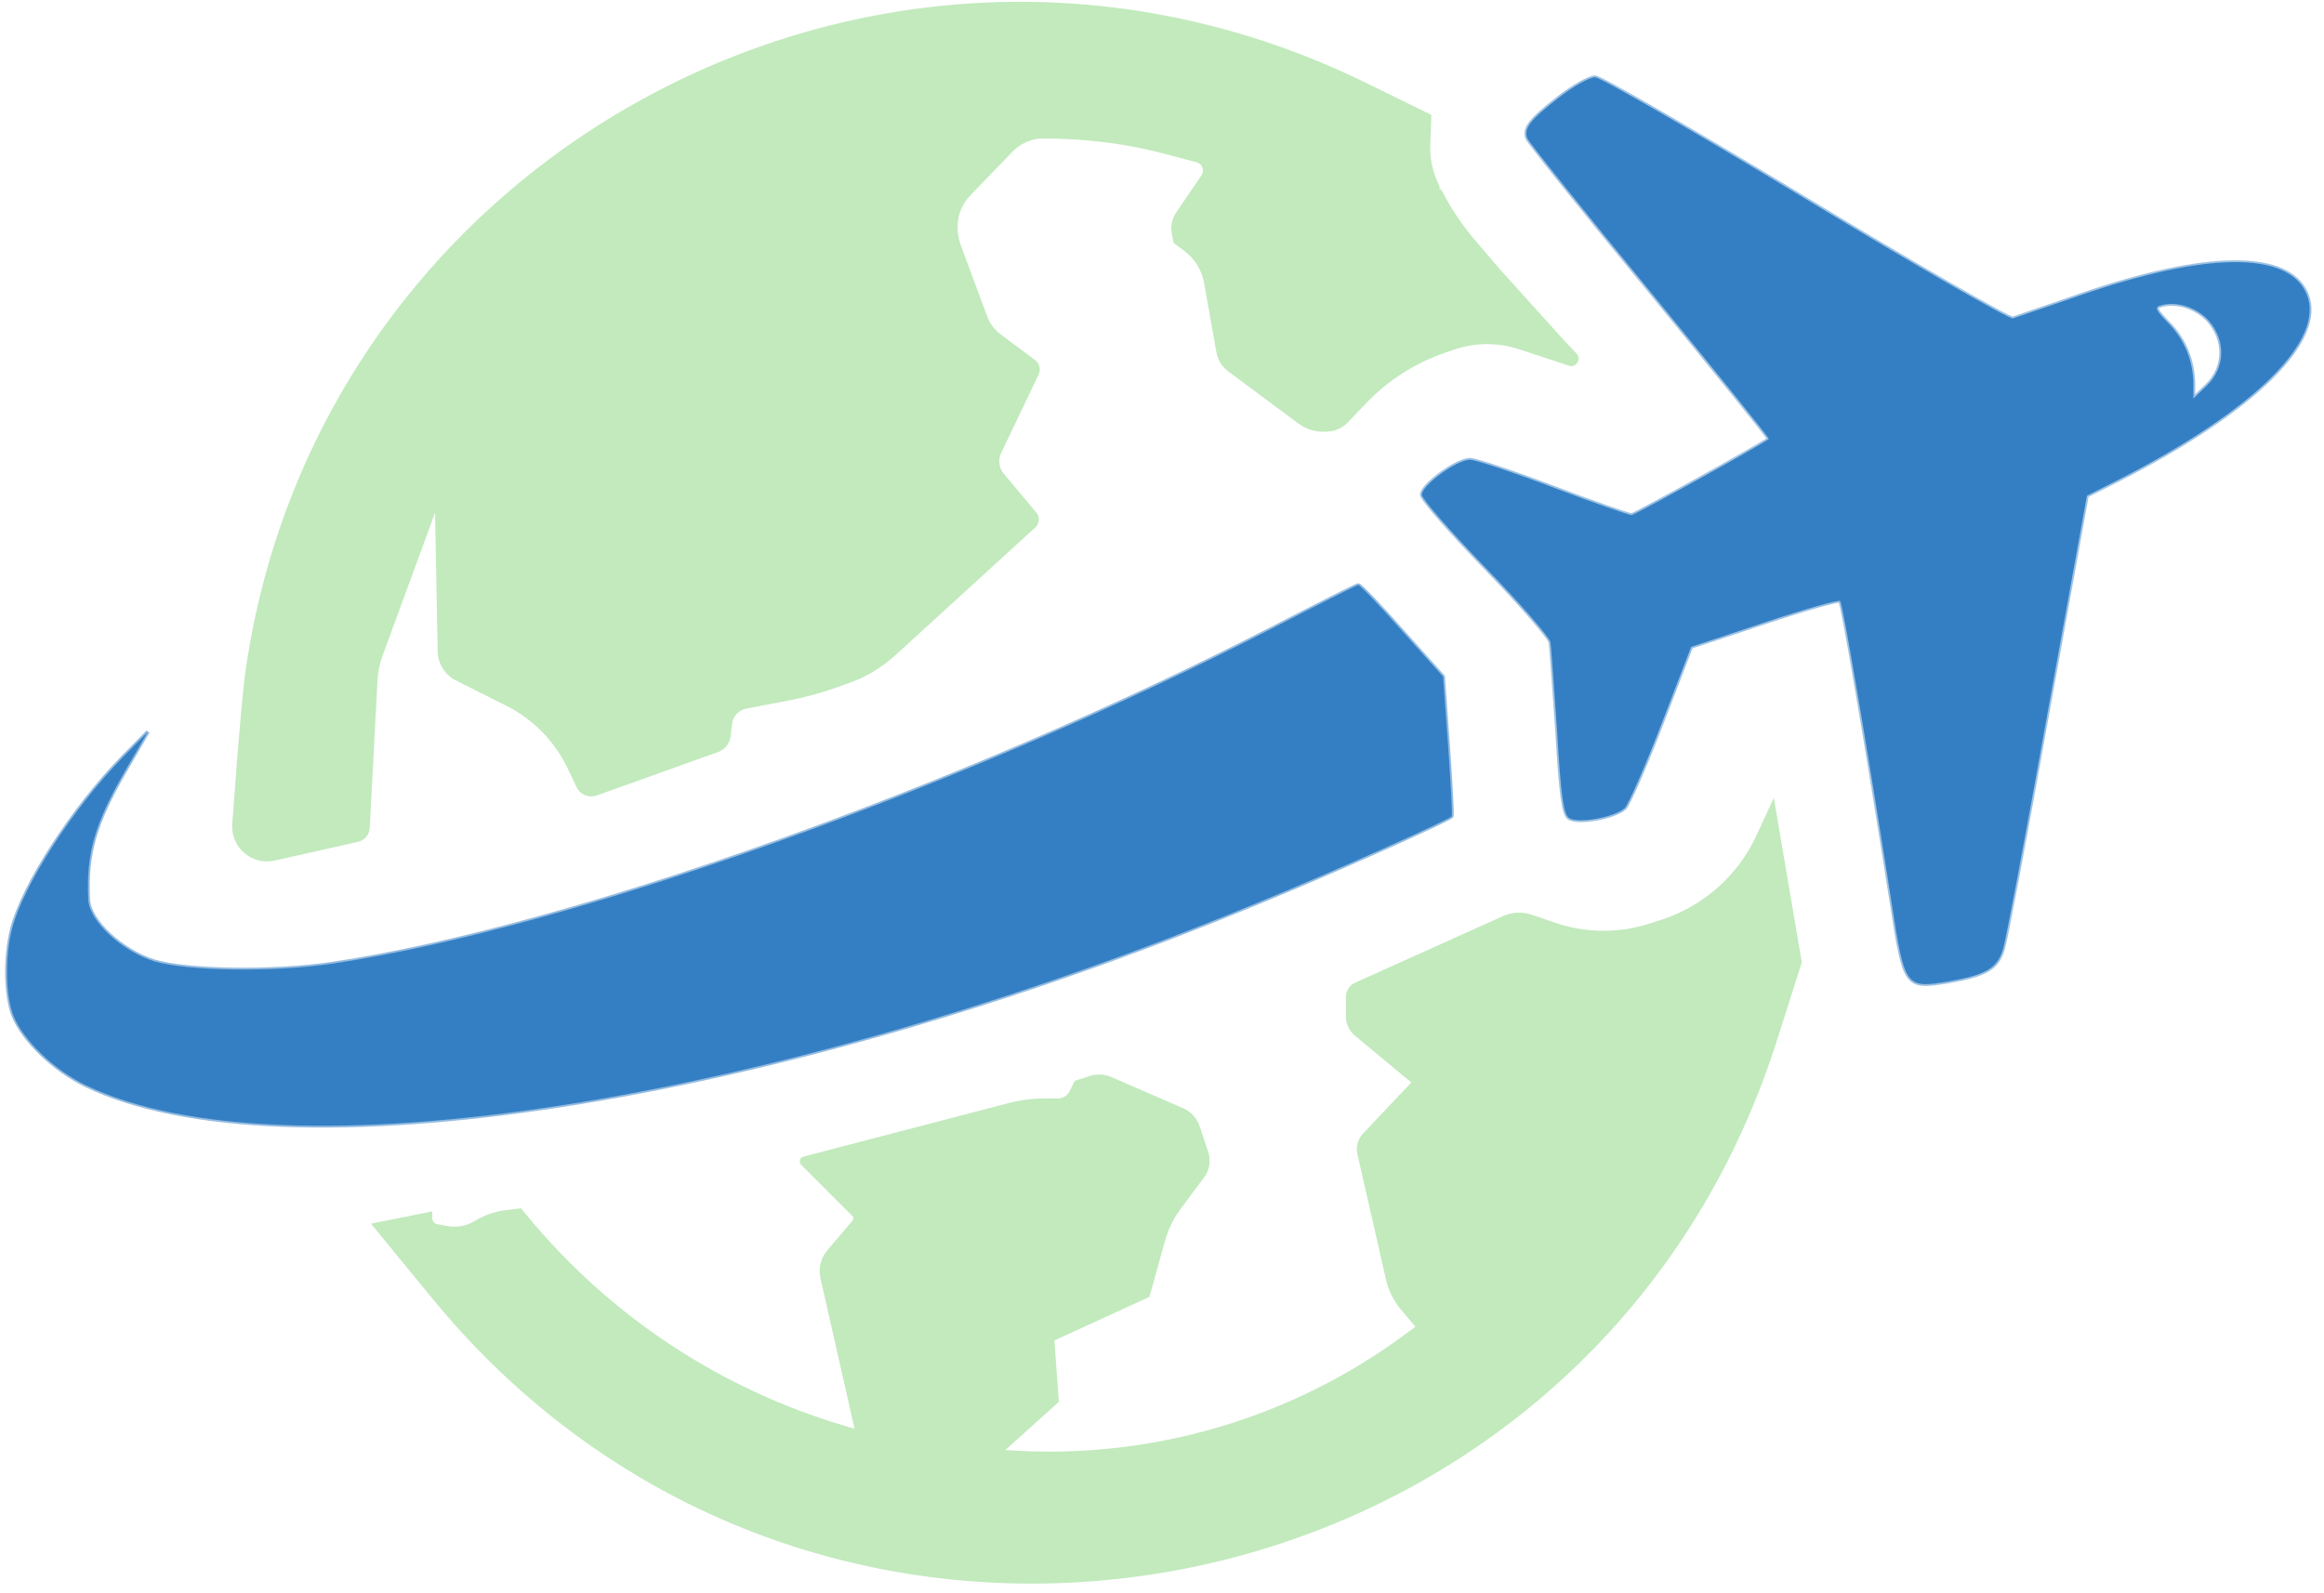 <?xml version="1.0" encoding="UTF-8" standalone="no"?>
<!DOCTYPE svg PUBLIC "-//W3C//DTD SVG 1.1//EN" "http://www.w3.org/Graphics/SVG/1.1/DTD/svg11.dtd">
<svg version="1.1" xmlns="http://www.w3.org/2000/svg" xmlns:xlink="http://www.w3.org/1999/xlink" preserveAspectRatio="xMidYMid meet" viewBox="5.109 112.258 635 436.539" width="631" height="432.54"><defs><path d="M422.73 150.2C423.1 151.19 438.18 170.06 456.36 192.13C474.41 214.21 489.13 232.34 488.88 232.58C486.41 234.43 452.16 253.42 451.29 253.42C450.55 253.42 440.9 250.09 429.9 245.9C418.89 241.71 408.5 238.26 407.02 238.26C403.31 238.26 393.79 245.29 393.79 247.87C393.91 249.11 401.7 257.99 411.23 267.85C420.75 277.6 428.66 286.84 429.03 288.2C429.28 289.56 430.02 300.66 430.89 312.87C431.88 329.88 432.62 335.43 434.1 336.42C436.33 338.15 446.72 336.3 449.44 333.71C450.42 332.72 455 322.36 459.45 310.77C460 309.35 462.72 302.28 467.61 289.56C479.63 285.56 486.31 283.34 487.65 282.9C498.65 279.2 508.05 276.61 508.42 276.98C509.16 277.72 515.84 316.94 522.52 359.6C526.1 382.91 526.35 383.16 537.85 381.31C548.36 379.46 551.45 377.73 553.06 372.43C553.8 370.21 559.24 341.35 565.18 308.18C565.9 304.18 569.53 284.16 576.06 248.12C581.33 245.46 584.26 243.98 584.84 243.68C621.94 224.69 641.48 205.45 636.28 192.87C631.34 181.03 608.83 181.16 573.71 193.37C564.93 196.45 556.77 199.16 555.78 199.53C554.79 199.78 529.19 185.1 498.9 166.73C468.73 148.48 442.76 133.43 441.27 133.43C439.79 133.43 435.34 135.9 431.38 138.98C423.47 145.15 421.61 147.49 422.73 150.2ZM608.95 217.91C608.71 218.15 607.47 219.34 605.24 221.48C605.24 219.26 605.24 218.03 605.24 217.78C605.24 211.37 602.9 205.45 598.44 200.89C594.86 197.19 594.49 196.45 596.34 195.96C600.55 194.72 605.99 196.45 609.33 200.03C614.15 205.45 614.02 212.97 608.95 217.91Z" id="b3heeMuWmy"></path><path d="M95.33 376.37C79.12 378.8 55.36 378.42 46.45 375.73C37.54 372.91 28.63 364.71 28.38 358.82C27.76 346.26 30.11 338.06 38.53 323.46C38.94 322.75 41 319.2 44.71 312.82C40.56 317.05 38.25 319.4 37.78 319.87C24.17 333.83 10.56 354.84 7.46 366.89C5.48 374.7 5.73 385.21 7.84 390.59C10.56 397.38 18.97 405.45 27.64 409.68C81.47 435.68 215.37 414.93 348.41 359.84C369.7 351.13 400.76 337.16 402 336.01C402.24 335.76 401.75 327.04 401.01 316.67C400.91 315.4 400.46 309.08 399.64 297.71C392.89 290.17 389.13 285.99 388.38 285.15C382.19 278.11 376.75 272.47 376.38 272.6C376.01 272.6 365.36 277.98 352.74 284.51C267.35 328.45 160.43 366.63 95.33 376.37Z" id="aTnS253nM"></path><path d="M69.62 321C69.97 316.47 71.2 301.85 71.8 297.42C91.46 154.4 246.35 70.75 378.34 135.44C380.68 136.59 386.54 139.47 395.92 144.06C395.76 148.26 395.66 150.88 395.62 151.92C395.47 155.9 396.35 159.85 398.17 163.4C399.07 165.15 398.23 163.53 398.94 164.91C401.43 169.75 404.47 174.28 408 178.41C411.06 181.99 412.23 183.36 414.61 186.15C414.61 186.15 432.52 206 432.52 206C434.03 207.59 433.33 206.86 435.84 209.49C436.95 210.65 435.77 212.52 434.25 212.01C429.73 210.52 424.54 208.8 420.66 207.52C414.81 205.58 408.49 205.6 402.66 207.56C399.62 208.58 402.64 207.57 400.39 208.33C391.91 211.18 384.25 216.05 378.08 222.53C376.64 224.04 376.04 224.67 373.18 227.68C371.72 229.21 369.7 230.07 367.58 230.07C366.7 230.07 367.51 230.07 366.66 230.07C364.39 230.07 362.17 229.34 360.35 227.98C355.99 224.74 345.49 216.94 341.07 213.66C339.45 212.46 338.35 210.68 338 208.7C337.13 203.76 335.42 194.14 334.64 189.73C333.99 186.06 331.96 182.78 328.96 180.57C328.6 180.3 327.69 179.63 326.25 178.56C326.01 177.39 325.86 176.66 325.81 176.36C325.41 174.4 325.83 172.35 326.96 170.7C328.78 168.02 332.12 163.12 333.85 160.58C334.94 158.97 334.12 156.77 332.25 156.26C327.7 155.05 326.65 154.77 324.29 154.14C314.48 151.51 304.39 150.05 294.24 149.79C292.4 149.74 294.31 149.79 290.51 149.7C287.04 149.61 283.69 150.98 281.28 153.48C278.17 156.7 272.74 162.35 269.65 165.55C267.17 168.13 265.89 171.63 266.12 175.21C266.15 175.7 266.06 174.25 266.13 175.41C266.23 176.92 266.55 178.4 267.07 179.82C268.74 184.31 272.67 194.88 274.26 199.18C275.02 201.21 276.35 202.99 278.09 204.29C280.33 205.96 285.1 209.52 287.52 211.33C288.56 212.11 288.91 213.51 288.35 214.69C285.97 219.66 280.33 231.49 278.09 236.19C277.11 238.25 277.42 240.69 278.88 242.43C280.97 244.92 285.52 250.35 287.78 253.04C288.64 254.06 288.54 255.57 287.56 256.46C278.78 264.48 257.16 284.21 249.12 291.55C245.52 294.83 241.3 297.37 236.7 298.99C234.72 299.7 235.25 299.51 233.15 300.25C228.91 301.75 224.58 302.93 220.17 303.77C217.09 304.36 212.23 305.29 208.59 305.99C206.31 306.43 204.58 308.29 204.3 310.59C204.15 311.86 204.06 312.59 203.88 314.06C203.67 315.81 202.48 317.3 200.82 317.89C193.49 320.52 174.74 327.23 167.55 329.81C165.63 330.49 163.5 329.61 162.62 327.77C161.04 324.42 161.03 324.4 160.25 322.75C156.66 315.16 150.63 308.99 143.12 305.22C139.44 303.38 134.45 300.87 129.39 298.33C126.53 296.9 124.7 294 124.63 290.8C124.48 282.66 124.06 260.67 123.89 251.83C123.88 251.48 123.39 251.39 123.26 251.73C120.08 260.41 111.6 283.5 108.54 291.84C107.74 294.02 107.27 296.3 107.15 298.61C106.69 307.26 105.48 330.34 105.01 339.15C104.93 340.77 103.78 342.13 102.2 342.49C95.24 344.05 84.45 346.49 79.35 347.64C73.42 348.97 67.89 344.2 68.34 338.14C68.96 329.73 69.39 324.02 69.62 321Z" id="aC2oDsAZ3"></path><path d="M497.42 375.98L490.04 332.6C487.88 337.3 486.52 340.23 485.98 341.41C480.86 352.53 471.32 361.01 459.68 364.8C456.4 365.86 460.81 364.43 456.53 365.82C447.93 368.62 438.66 368.55 430.11 365.61C428.08 364.92 427.7 364.79 423.81 363.45C421.33 362.61 418.63 362.73 416.24 363.81C407.7 367.66 384.63 378.05 375.8 382.02C374.4 382.65 373.51 384.04 373.51 385.57C373.51 387.22 373.51 389.31 373.51 390.88C373.51 392.74 374.34 394.51 375.77 395.71C377.89 397.47 383.19 401.86 391.66 408.9C384.38 416.6 379.84 421.42 378.02 423.34C376.74 424.7 376.22 426.6 376.63 428.42C378.41 436.21 382.78 455.41 384.48 462.88C385.15 465.82 386.52 468.55 388.47 470.86C389.04 471.54 390.48 473.24 392.79 475.97C391.02 477.27 389.92 478.09 389.48 478.42C358.55 501.28 320.59 512.58 282.19 510.34C281.69 510.31 280.45 510.23 278.45 510.12L293.83 496.27L292.6 479.35L318.75 467.35C320.97 459.33 322.36 454.32 322.92 452.31C323.82 449.04 325.33 445.96 327.36 443.23C329.08 440.92 331.87 437.18 333.76 434.64C335.15 432.78 335.54 430.35 334.8 428.15C334.12 426.08 333.19 423.29 332.49 421.19C331.77 419.05 330.18 417.31 328.1 416.41C323.65 414.47 313.06 409.88 308.48 407.89C306.77 407.15 304.85 407.06 303.08 407.62C302.54 407.79 301.21 408.22 299.06 408.9C298.35 410.32 297.91 411.21 297.73 411.56C297.04 412.95 295.63 413.82 294.08 413.82C292.37 413.82 291.69 413.82 290.46 413.82C287.19 413.82 283.92 414.24 280.75 415.07C269.21 418.08 236.71 426.56 224.51 429.75C223.86 429.91 223.64 430.72 224.12 431.19C227.1 434.18 235.12 442.2 238.14 445.22C238.65 445.73 238.68 446.55 238.22 447.1C236.29 449.37 232.84 453.43 231.29 455.25C229.59 457.25 228.93 459.94 229.51 462.5C230.78 468.11 233.96 482.14 239.04 504.58C237.11 504.01 235.9 503.65 235.42 503.5C201.24 493.37 170.88 473.26 148.22 445.74C148.02 445.51 147.54 444.92 146.76 443.97C144.83 444.19 143.62 444.33 143.14 444.39C140.25 444.72 137.46 445.64 134.94 447.1C134.11 447.58 135.16 446.97 134.26 447.49C132 448.79 129.35 449.26 126.79 448.8C125.86 448.63 125.32 448.54 123.96 448.29C122.91 448.11 122.15 447.2 122.15 446.13C122.15 445.97 122.15 445.56 122.15 444.89L106.77 447.97C115.39 458.49 120.77 465.07 122.93 467.7C230 598.41 439.34 558.36 490.61 397.37C491.52 394.52 493.79 387.39 497.42 375.98Z" id="e3QuUoquXa"></path></defs><g><g><use xlink:href="#b3heeMuWmy" opacity="1" fill="#347fc4" fill-opacity="1"></use><g><use xlink:href="#b3heeMuWmy" opacity="1" fill-opacity="0" stroke="#347fc4" stroke-width="1" stroke-opacity="0.48"></use></g></g><g><use xlink:href="#aTnS253nM" opacity="1" fill="#347fc4" fill-opacity="1"></use><g><use xlink:href="#aTnS253nM" opacity="1" fill-opacity="0" stroke="#347fc4" stroke-width="1" stroke-opacity="0.52"></use></g></g><g><use xlink:href="#aC2oDsAZ3" opacity="1" fill="#c2eabd" fill-opacity="1"></use><g><use xlink:href="#aC2oDsAZ3" opacity="1" fill-opacity="0" stroke="#c2eabd" stroke-width="1" stroke-opacity="1"></use></g></g><g><use xlink:href="#e3QuUoquXa" opacity="1" fill="#c2eabd" fill-opacity="1"></use><g><use xlink:href="#e3QuUoquXa" opacity="1" fill-opacity="0" stroke="#c2eabd" stroke-width="1" stroke-opacity="1"></use></g></g></g></svg>